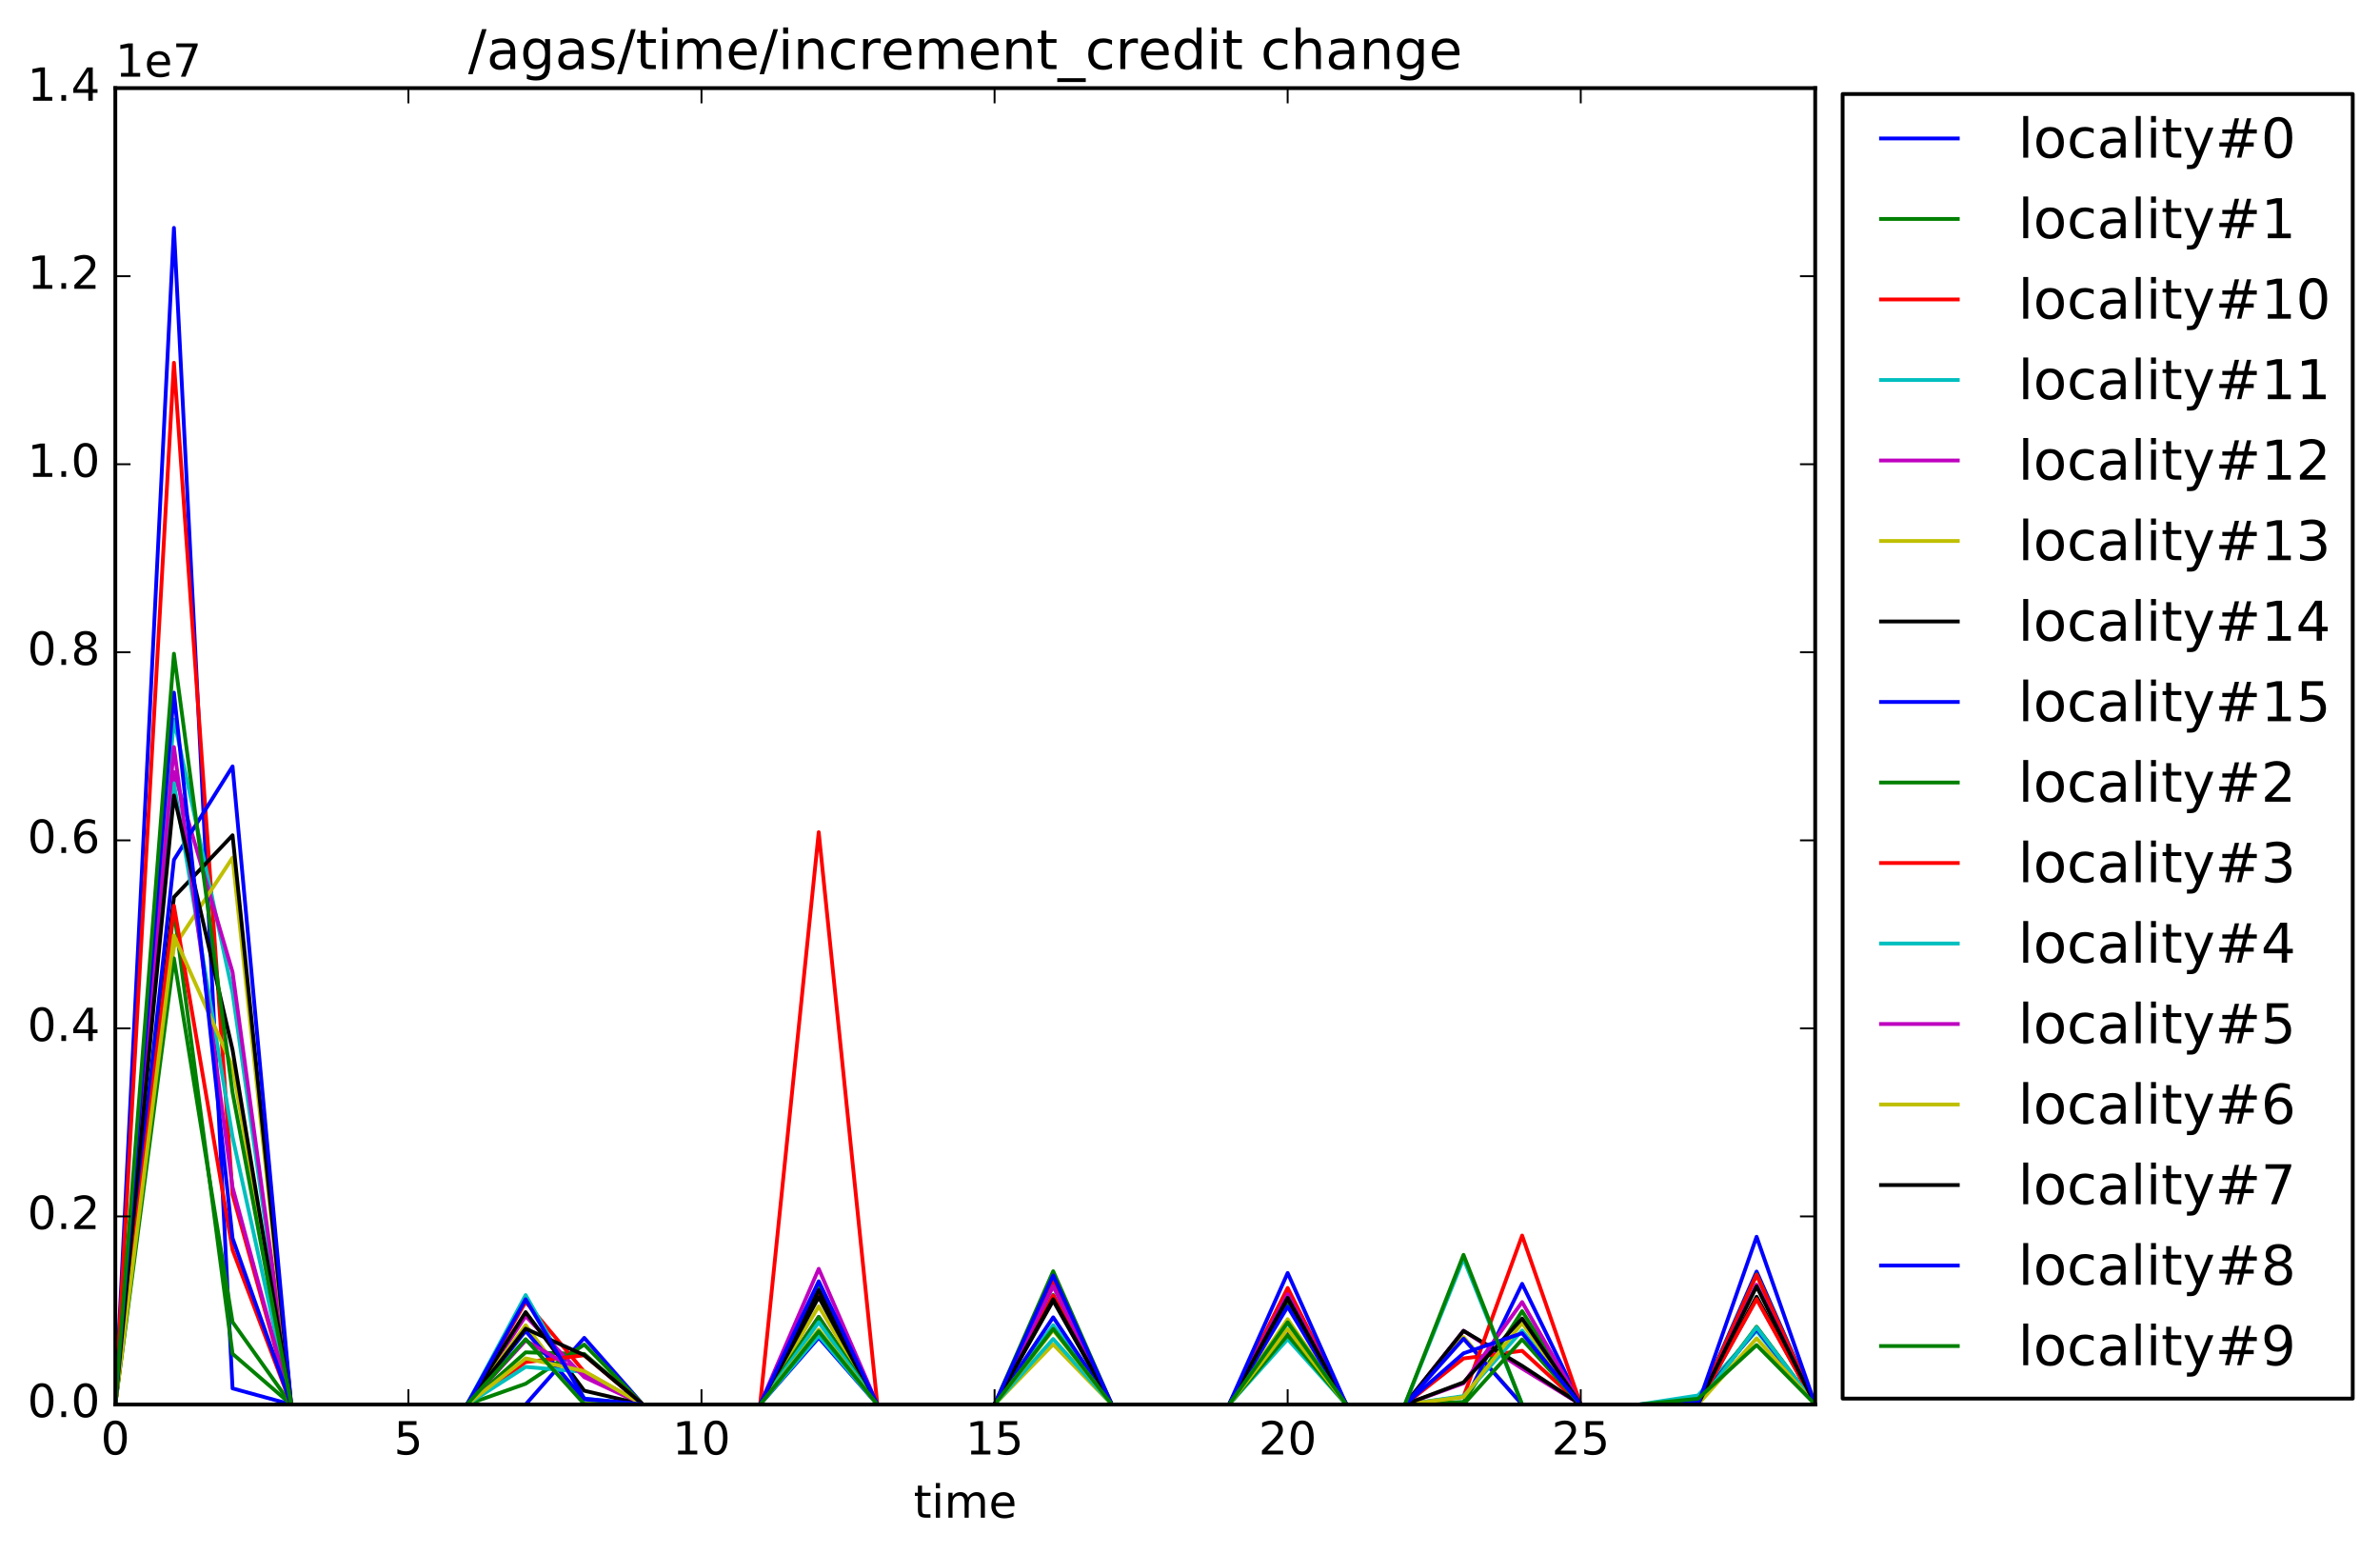 <?xml version="1.0" encoding="utf-8" standalone="no"?>
<!DOCTYPE svg PUBLIC "-//W3C//DTD SVG 1.1//EN"
  "http://www.w3.org/Graphics/SVG/1.1/DTD/svg11.dtd">
<!-- Created with matplotlib (http://matplotlib.org/) -->
<svg height="408pt" version="1.1" viewBox="0 0 625 408" width="625pt" xmlns="http://www.w3.org/2000/svg" xmlns:xlink="http://www.w3.org/1999/xlink">
 <defs>
  <style type="text/css">
*{stroke-linecap:butt;stroke-linejoin:round;stroke-miterlimit:100000;}
  </style>
 </defs>
 <g id="figure_1">
  <g id="patch_1">
   <path d="M 0 408.169 
L 625.038 408.169 
L 625.038 0 
L 0 0 
z
" style="fill:#ffffff;"/>
  </g>
  <g id="axes_1">
   <g id="patch_2">
    <path d="M 30.284 368.742 
L 476.684 368.742 
L 476.684 23.142 
L 30.284 23.142 
z
" style="fill:#ffffff;"/>
   </g>
   <g id="line2d_1">
    <path clip-path="url(#pf1a2151d8f)" d="M 30.284 368.742 
L 45.677 59.83 
L 61.07 364.523 
L 76.463 368.742 
L 91.856 368.742 
L 107.249 368.742 
L 122.642 368.742 
L 138.035 368.742 
L 153.429 351.254 
L 168.822 368.742 
L 184.215 368.742 
L 199.608 368.742 
L 215.001 351.193 
L 230.394 368.742 
L 245.787 368.742 
L 261.18 368.742 
L 276.573 340.232 
L 291.967 368.742 
L 307.36 368.742 
L 322.753 368.742 
L 338.146 350.195 
L 353.539 368.742 
L 368.932 368.742 
L 384.325 368.742 
L 399.718 337.068 
L 415.111 368.742 
L 430.504 368.742 
L 445.898 368.742 
L 461.291 333.846 
L 476.684 368.742 
" style="fill:none;stroke:#0000ff;stroke-linecap:square;"/>
   </g>
   <g id="line2d_2">
    <path clip-path="url(#pf1a2151d8f)" d="M 30.284 368.742 
L 45.677 239.013 
L 61.07 355.442 
L 76.463 368.742 
L 91.856 368.742 
L 107.249 368.742 
L 122.642 368.742 
L 138.035 355.057 
L 153.429 355.474 
L 168.822 368.742 
L 184.215 368.742 
L 199.608 368.742 
L 215.001 337.23 
L 230.394 368.742 
L 245.787 368.742 
L 261.18 368.742 
L 276.573 333.757 
L 291.967 368.742 
L 307.36 368.742 
L 322.753 368.742 
L 338.146 342.068 
L 353.539 368.742 
L 368.932 368.742 
L 384.325 368.078 
L 399.718 344.236 
L 415.111 368.742 
L 430.504 368.742 
L 445.898 368.742 
L 461.291 334.584 
L 476.684 368.742 
" style="fill:none;stroke:#008000;stroke-linecap:square;"/>
   </g>
   <g id="line2d_3">
    <path clip-path="url(#pf1a2151d8f)" d="M 30.284 368.742 
L 45.677 95.246 
L 61.07 313.609 
L 76.463 368.742 
L 91.856 368.742 
L 107.249 368.742 
L 122.642 368.742 
L 138.035 341.797 
L 153.429 360.173 
L 168.822 368.742 
L 184.215 368.742 
L 199.608 368.742 
L 215.001 339.074 
L 230.394 368.742 
L 245.787 368.742 
L 261.18 368.742 
L 276.573 336.154 
L 291.967 368.742 
L 307.36 368.742 
L 322.753 368.742 
L 338.146 338.85 
L 353.539 368.742 
L 368.932 368.742 
L 384.325 356.661 
L 399.718 354.649 
L 415.111 368.742 
L 430.504 368.742 
L 445.898 368.742 
L 461.291 334.695 
L 476.684 368.742 
" style="fill:none;stroke:#ff0000;stroke-linecap:square;"/>
   </g>
   <g id="line2d_4">
    <path clip-path="url(#pf1a2151d8f)" d="M 30.284 368.742 
L 45.677 188.935 
L 61.07 260.597 
L 76.463 368.742 
L 91.856 368.742 
L 107.249 368.742 
L 122.642 368.742 
L 138.035 340.02 
L 153.429 367.191 
L 168.822 368.742 
L 184.215 368.742 
L 199.608 368.742 
L 215.001 350.692 
L 230.394 368.742 
L 245.787 368.742 
L 261.18 368.742 
L 276.573 347.917 
L 291.967 368.742 
L 307.36 368.742 
L 322.753 368.742 
L 338.146 351.595 
L 353.539 368.742 
L 368.932 368.742 
L 384.325 330.449 
L 399.718 368.742 
L 415.111 368.742 
L 430.504 368.742 
L 445.898 366.377 
L 461.291 349.425 
L 476.684 368.742 
" style="fill:none;stroke:#00bfbf;stroke-linecap:square;"/>
   </g>
   <g id="line2d_5">
    <path clip-path="url(#pf1a2151d8f)" d="M 30.284 368.742 
L 45.677 202.682 
L 61.07 255.236 
L 76.463 368.742 
L 91.856 368.742 
L 107.249 368.742 
L 122.642 368.742 
L 138.035 345.552 
L 153.429 361.575 
L 168.822 368.742 
L 184.215 368.742 
L 199.608 368.742 
L 215.001 345.722 
L 230.394 368.742 
L 245.787 368.742 
L 261.18 368.742 
L 276.573 340.474 
L 291.967 368.742 
L 307.36 368.742 
L 322.753 368.742 
L 338.146 340.254 
L 353.539 368.742 
L 368.932 368.742 
L 384.325 349.405 
L 399.718 359.307 
L 415.111 368.742 
L 430.504 368.742 
L 445.898 368.742 
L 461.291 340.872 
L 476.684 368.742 
" style="fill:none;stroke:#bf00bf;stroke-linecap:square;"/>
   </g>
   <g id="line2d_6">
    <path clip-path="url(#pf1a2151d8f)" d="M 30.284 368.742 
L 45.677 248.607 
L 61.07 225.171 
L 76.463 368.742 
L 91.856 368.742 
L 107.249 368.742 
L 122.642 368.742 
L 138.035 347.927 
L 153.429 368.522 
L 168.822 368.742 
L 184.215 368.742 
L 199.608 368.742 
L 215.001 342.962 
L 230.394 368.742 
L 245.787 368.742 
L 261.18 368.742 
L 276.573 352.96 
L 291.967 368.742 
L 307.36 368.742 
L 322.753 368.742 
L 338.146 346.342 
L 353.539 368.742 
L 368.932 368.742 
L 384.325 351.045 
L 399.718 368.742 
L 415.111 368.742 
L 430.504 368.742 
L 445.898 368.512 
L 461.291 348.497 
L 476.684 368.742 
" style="fill:none;stroke:#bfbf00;stroke-linecap:square;"/>
   </g>
   <g id="line2d_7">
    <path clip-path="url(#pf1a2151d8f)" d="M 30.284 368.742 
L 45.677 235.542 
L 61.07 219.3 
L 76.463 368.742 
L 91.856 368.742 
L 107.249 368.742 
L 122.642 368.742 
L 138.035 344.495 
L 153.429 365.128 
L 168.822 368.742 
L 184.215 368.742 
L 199.608 368.742 
L 215.001 340.551 
L 230.394 368.742 
L 245.787 368.742 
L 261.18 368.742 
L 276.573 341.486 
L 291.967 368.742 
L 307.36 368.742 
L 322.753 368.742 
L 338.146 340.978 
L 353.539 368.742 
L 368.932 368.742 
L 384.325 349.4 
L 399.718 358.606 
L 415.111 368.742 
L 430.504 368.742 
L 445.898 368.742 
L 461.291 340.457 
L 476.684 368.742 
" style="fill:none;stroke:#000000;stroke-linecap:square;"/>
   </g>
   <g id="line2d_8">
    <path clip-path="url(#pf1a2151d8f)" d="M 30.284 368.742 
L 45.677 225.752 
L 61.07 201.218 
L 76.463 368.742 
L 91.856 368.742 
L 107.249 368.742 
L 122.642 368.742 
L 138.035 349.45 
L 153.429 367.404 
L 168.822 368.742 
L 184.215 368.742 
L 199.608 368.742 
L 215.001 346.446 
L 230.394 368.742 
L 245.787 368.742 
L 261.18 368.742 
L 276.573 345.863 
L 291.967 368.742 
L 307.36 368.742 
L 322.753 368.742 
L 338.146 343.069 
L 353.539 368.742 
L 368.932 368.742 
L 384.325 351.479 
L 399.718 368.742 
L 415.111 368.742 
L 430.504 368.742 
L 445.898 367.89 
L 461.291 348.927 
L 476.684 368.742 
" style="fill:none;stroke:#0000ff;stroke-linecap:square;"/>
   </g>
   <g id="line2d_9">
    <path clip-path="url(#pf1a2151d8f)" d="M 30.284 368.742 
L 45.677 251.612 
L 61.07 347.099 
L 76.463 368.742 
L 91.856 368.742 
L 107.249 368.742 
L 122.642 368.742 
L 138.035 363.299 
L 153.429 353.017 
L 168.822 368.742 
L 184.215 368.742 
L 199.608 368.742 
L 215.001 345.748 
L 230.394 368.742 
L 245.787 368.742 
L 261.18 368.742 
L 276.573 339.981 
L 291.967 368.742 
L 307.36 368.742 
L 322.753 368.742 
L 338.146 350.545 
L 353.539 368.742 
L 368.932 368.742 
L 384.325 368.742 
L 399.718 351.667 
L 415.111 368.742 
L 430.504 368.742 
L 445.898 368.742 
L 461.291 348.332 
L 476.684 368.742 
" style="fill:none;stroke:#008000;stroke-linecap:square;"/>
   </g>
   <g id="line2d_10">
    <path clip-path="url(#pf1a2151d8f)" d="M 30.284 368.742 
L 45.677 237.788 
L 61.07 328.168 
L 76.463 368.742 
L 91.856 368.742 
L 107.249 368.742 
L 122.642 368.742 
L 138.035 357.606 
L 153.429 355.83 
L 168.822 368.742 
L 184.215 368.742 
L 199.608 368.742 
L 215.001 218.487 
L 230.394 368.742 
L 245.787 368.742 
L 261.18 368.742 
L 276.573 340.138 
L 291.967 368.742 
L 307.36 368.742 
L 322.753 368.742 
L 338.146 338.149 
L 353.539 368.742 
L 368.932 368.742 
L 384.325 366.705 
L 399.718 324.391 
L 415.111 368.742 
L 430.504 368.742 
L 445.898 368.742 
L 461.291 341.094 
L 476.684 368.742 
" style="fill:none;stroke:#ff0000;stroke-linecap:square;"/>
   </g>
   <g id="line2d_11">
    <path clip-path="url(#pf1a2151d8f)" d="M 30.284 368.742 
L 45.677 205.639 
L 61.07 298.508 
L 76.463 368.742 
L 91.856 368.742 
L 107.249 368.742 
L 122.642 368.742 
L 138.035 358.877 
L 153.429 360.205 
L 168.822 368.742 
L 184.215 368.742 
L 199.608 368.742 
L 215.001 347.139 
L 230.394 368.742 
L 245.787 368.742 
L 261.18 368.742 
L 276.573 351.548 
L 291.967 368.742 
L 307.36 368.742 
L 322.753 368.742 
L 338.146 347.384 
L 353.539 368.742 
L 368.932 368.742 
L 384.325 366.542 
L 399.718 349.336 
L 415.111 368.742 
L 430.504 368.742 
L 445.898 368.742 
L 461.291 348.497 
L 476.684 368.742 
" style="fill:none;stroke:#00bfbf;stroke-linecap:square;"/>
   </g>
   <g id="line2d_12">
    <path clip-path="url(#pf1a2151d8f)" d="M 30.284 368.742 
L 45.677 196.139 
L 61.07 311.713 
L 76.463 368.742 
L 91.856 368.742 
L 107.249 368.742 
L 122.642 368.742 
L 138.035 351.944 
L 153.429 360.911 
L 168.822 368.742 
L 184.215 368.742 
L 199.608 368.742 
L 215.001 333.123 
L 230.394 368.742 
L 245.787 368.742 
L 261.18 368.742 
L 276.573 337.724 
L 291.967 368.742 
L 307.36 368.742 
L 322.753 368.742 
L 338.146 339.793 
L 353.539 368.742 
L 368.932 368.742 
L 384.325 363.192 
L 399.718 341.852 
L 415.111 368.742 
L 430.504 368.742 
L 445.898 368.742 
L 461.291 337.277 
L 476.684 368.742 
" style="fill:none;stroke:#bf00bf;stroke-linecap:square;"/>
   </g>
   <g id="line2d_13">
    <path clip-path="url(#pf1a2151d8f)" d="M 30.284 368.742 
L 45.677 245.617 
L 61.07 280.016 
L 76.463 368.742 
L 91.856 368.742 
L 107.249 368.742 
L 122.642 368.742 
L 138.035 356.644 
L 153.429 359.99 
L 168.822 368.742 
L 184.215 368.742 
L 199.608 368.742 
L 215.001 349.103 
L 230.394 368.742 
L 245.787 368.742 
L 261.18 368.742 
L 276.573 349.203 
L 291.967 368.742 
L 307.36 368.742 
L 322.753 368.742 
L 338.146 348.949 
L 353.539 368.742 
L 368.932 368.742 
L 384.325 366.797 
L 399.718 347.364 
L 415.111 368.742 
L 430.504 368.742 
L 445.898 368.742 
L 461.291 351.375 
L 476.684 368.742 
" style="fill:none;stroke:#bfbf00;stroke-linecap:square;"/>
   </g>
   <g id="line2d_14">
    <path clip-path="url(#pf1a2151d8f)" d="M 30.284 368.742 
L 45.677 208.844 
L 61.07 275.638 
L 76.463 368.742 
L 91.856 368.742 
L 107.249 368.742 
L 122.642 368.742 
L 138.035 348.843 
L 153.429 355.792 
L 168.822 368.742 
L 184.215 368.742 
L 199.608 368.742 
L 215.001 338.684 
L 230.394 368.742 
L 245.787 368.742 
L 261.18 368.742 
L 276.573 341.116 
L 291.967 368.742 
L 307.36 368.742 
L 322.753 368.742 
L 338.146 340.733 
L 353.539 368.742 
L 368.932 368.742 
L 384.325 362.936 
L 399.718 346.181 
L 415.111 368.742 
L 430.504 368.742 
L 445.898 368.742 
L 461.291 337.744 
L 476.684 368.742 
" style="fill:none;stroke:#000000;stroke-linecap:square;"/>
   </g>
   <g id="line2d_15">
    <path clip-path="url(#pf1a2151d8f)" d="M 30.284 368.742 
L 45.677 181.851 
L 61.07 325.086 
L 76.463 368.742 
L 91.856 368.742 
L 107.249 368.742 
L 122.642 368.742 
L 138.035 341.111 
L 153.429 367.219 
L 168.822 368.742 
L 184.215 368.742 
L 199.608 368.742 
L 215.001 336.401 
L 230.394 368.742 
L 245.787 368.742 
L 261.18 368.742 
L 276.573 334.878 
L 291.967 368.742 
L 307.36 368.742 
L 322.753 368.742 
L 338.146 334.216 
L 353.539 368.742 
L 368.932 368.742 
L 384.325 355.313 
L 399.718 350.018 
L 415.111 368.742 
L 430.504 368.742 
L 445.898 368.742 
L 461.291 324.705 
L 476.684 368.742 
" style="fill:none;stroke:#0000ff;stroke-linecap:square;"/>
   </g>
   <g id="line2d_16">
    <path clip-path="url(#pf1a2151d8f)" d="M 30.284 368.742 
L 45.677 171.634 
L 61.07 286.859 
L 76.463 368.742 
L 91.856 368.742 
L 107.249 368.742 
L 122.642 368.742 
L 138.035 351.6 
L 153.429 368.618 
L 168.822 368.742 
L 184.215 368.742 
L 199.608 368.742 
L 215.001 349.556 
L 230.394 368.742 
L 245.787 368.742 
L 261.18 368.742 
L 276.573 348.885 
L 291.967 368.742 
L 307.36 368.742 
L 322.753 368.742 
L 338.146 347.161 
L 353.539 368.742 
L 368.932 368.742 
L 384.325 329.454 
L 399.718 368.742 
L 415.111 368.742 
L 430.504 368.742 
L 445.898 367.236 
L 461.291 353.14 
L 476.684 368.742 
" style="fill:none;stroke:#008000;stroke-linecap:square;"/>
   </g>
   <g id="patch_3">
    <path d="M 30.284 23.142 
L 476.684 23.142 
" style="fill:none;stroke:#000000;stroke-linecap:square;stroke-linejoin:miter;"/>
   </g>
   <g id="patch_4">
    <path d="M 476.684 368.742 
L 476.684 23.142 
" style="fill:none;stroke:#000000;stroke-linecap:square;stroke-linejoin:miter;"/>
   </g>
   <g id="patch_5">
    <path d="M 30.284 368.742 
L 476.684 368.742 
" style="fill:none;stroke:#000000;stroke-linecap:square;stroke-linejoin:miter;"/>
   </g>
   <g id="patch_6">
    <path d="M 30.284 368.742 
L 30.284 23.142 
" style="fill:none;stroke:#000000;stroke-linecap:square;stroke-linejoin:miter;"/>
   </g>
   <g id="matplotlib.axis_1">
    <g id="xtick_1">
     <g id="line2d_17">
      <defs>
       <path d="M 0 0 
L 0 -4 
" id="m190a8d5cd0" style="stroke:#000000;stroke-width:0.5;"/>
      </defs>
      <g>
       <use style="stroke:#000000;stroke-width:0.5;" x="30.284" xlink:href="#m190a8d5cd0" y="368.742"/>
      </g>
     </g>
     <g id="line2d_18">
      <defs>
       <path d="M 0 0 
L 0 4 
" id="m62194d8aa0" style="stroke:#000000;stroke-width:0.5;"/>
      </defs>
      <g>
       <use style="stroke:#000000;stroke-width:0.5;" x="30.284" xlink:href="#m62194d8aa0" y="23.142"/>
      </g>
     </g>
     <g id="text_1">
      <!-- 0 -->
      <defs>
       <path d="M 31.781 66.406 
Q 24.172 66.406 20.328 58.906 
Q 16.5 51.422 16.5 36.375 
Q 16.5 21.391 20.328 13.891 
Q 24.172 6.391 31.781 6.391 
Q 39.453 6.391 43.281 13.891 
Q 47.125 21.391 47.125 36.375 
Q 47.125 51.422 43.281 58.906 
Q 39.453 66.406 31.781 66.406 
M 31.781 74.219 
Q 44.047 74.219 50.516 64.516 
Q 56.984 54.828 56.984 36.375 
Q 56.984 17.969 50.516 8.266 
Q 44.047 -1.422 31.781 -1.422 
Q 19.531 -1.422 13.062 8.266 
Q 6.594 17.969 6.594 36.375 
Q 6.594 54.828 13.062 64.516 
Q 19.531 74.219 31.781 74.219 
" id="DejaVuSans-30"/>
      </defs>
      <g transform="translate(26.466 381.86)scale(0.12 -0.12)">
       <use xlink:href="#DejaVuSans-30"/>
      </g>
     </g>
    </g>
    <g id="xtick_2">
     <g id="line2d_19">
      <g>
       <use style="stroke:#000000;stroke-width:0.5;" x="107.249" xlink:href="#m190a8d5cd0" y="368.742"/>
      </g>
     </g>
     <g id="line2d_20">
      <g>
       <use style="stroke:#000000;stroke-width:0.5;" x="107.249" xlink:href="#m62194d8aa0" y="23.142"/>
      </g>
     </g>
     <g id="text_2">
      <!-- 5 -->
      <defs>
       <path d="M 10.797 72.906 
L 49.516 72.906 
L 49.516 64.594 
L 19.828 64.594 
L 19.828 46.734 
Q 21.969 47.469 24.109 47.828 
Q 26.266 48.188 28.422 48.188 
Q 40.625 48.188 47.75 41.5 
Q 54.891 34.812 54.891 23.391 
Q 54.891 11.625 47.562 5.094 
Q 40.234 -1.422 26.906 -1.422 
Q 22.312 -1.422 17.547 -0.641 
Q 12.797 0.141 7.719 1.703 
L 7.719 11.625 
Q 12.109 9.234 16.797 8.062 
Q 21.484 6.891 26.703 6.891 
Q 35.156 6.891 40.078 11.328 
Q 45.016 15.766 45.016 23.391 
Q 45.016 31 40.078 35.438 
Q 35.156 39.891 26.703 39.891 
Q 22.75 39.891 18.812 39.016 
Q 14.891 38.141 10.797 36.281 
z
" id="DejaVuSans-35"/>
      </defs>
      <g transform="translate(103.432 381.86)scale(0.12 -0.12)">
       <use xlink:href="#DejaVuSans-35"/>
      </g>
     </g>
    </g>
    <g id="xtick_3">
     <g id="line2d_21">
      <g>
       <use style="stroke:#000000;stroke-width:0.5;" x="184.215" xlink:href="#m190a8d5cd0" y="368.742"/>
      </g>
     </g>
     <g id="line2d_22">
      <g>
       <use style="stroke:#000000;stroke-width:0.5;" x="184.215" xlink:href="#m62194d8aa0" y="23.142"/>
      </g>
     </g>
     <g id="text_3">
      <!-- 10 -->
      <defs>
       <path d="M 12.406 8.297 
L 28.516 8.297 
L 28.516 63.922 
L 10.984 60.406 
L 10.984 69.391 
L 28.422 72.906 
L 38.281 72.906 
L 38.281 8.297 
L 54.391 8.297 
L 54.391 0 
L 12.406 0 
z
" id="DejaVuSans-31"/>
      </defs>
      <g transform="translate(176.58 381.86)scale(0.12 -0.12)">
       <use xlink:href="#DejaVuSans-31"/>
       <use x="63.623" xlink:href="#DejaVuSans-30"/>
      </g>
     </g>
    </g>
    <g id="xtick_4">
     <g id="line2d_23">
      <g>
       <use style="stroke:#000000;stroke-width:0.5;" x="261.18" xlink:href="#m190a8d5cd0" y="368.742"/>
      </g>
     </g>
     <g id="line2d_24">
      <g>
       <use style="stroke:#000000;stroke-width:0.5;" x="261.18" xlink:href="#m62194d8aa0" y="23.142"/>
      </g>
     </g>
     <g id="text_4">
      <!-- 15 -->
      <g transform="translate(253.545 381.86)scale(0.12 -0.12)">
       <use xlink:href="#DejaVuSans-31"/>
       <use x="63.623" xlink:href="#DejaVuSans-35"/>
      </g>
     </g>
    </g>
    <g id="xtick_5">
     <g id="line2d_25">
      <g>
       <use style="stroke:#000000;stroke-width:0.5;" x="338.146" xlink:href="#m190a8d5cd0" y="368.742"/>
      </g>
     </g>
     <g id="line2d_26">
      <g>
       <use style="stroke:#000000;stroke-width:0.5;" x="338.146" xlink:href="#m62194d8aa0" y="23.142"/>
      </g>
     </g>
     <g id="text_5">
      <!-- 20 -->
      <defs>
       <path d="M 19.188 8.297 
L 53.609 8.297 
L 53.609 0 
L 7.328 0 
L 7.328 8.297 
Q 12.938 14.109 22.625 23.891 
Q 32.328 33.688 34.812 36.531 
Q 39.547 41.844 41.422 45.531 
Q 43.312 49.219 43.312 52.781 
Q 43.312 58.594 39.234 62.25 
Q 35.156 65.922 28.609 65.922 
Q 23.969 65.922 18.812 64.312 
Q 13.672 62.703 7.812 59.422 
L 7.812 69.391 
Q 13.766 71.781 18.938 73 
Q 24.125 74.219 28.422 74.219 
Q 39.75 74.219 46.484 68.547 
Q 53.219 62.891 53.219 53.422 
Q 53.219 48.922 51.531 44.891 
Q 49.859 40.875 45.406 35.406 
Q 44.188 33.984 37.641 27.219 
Q 31.109 20.453 19.188 8.297 
" id="DejaVuSans-32"/>
      </defs>
      <g transform="translate(330.511 381.86)scale(0.12 -0.12)">
       <use xlink:href="#DejaVuSans-32"/>
       <use x="63.623" xlink:href="#DejaVuSans-30"/>
      </g>
     </g>
    </g>
    <g id="xtick_6">
     <g id="line2d_27">
      <g>
       <use style="stroke:#000000;stroke-width:0.5;" x="415.111" xlink:href="#m190a8d5cd0" y="368.742"/>
      </g>
     </g>
     <g id="line2d_28">
      <g>
       <use style="stroke:#000000;stroke-width:0.5;" x="415.111" xlink:href="#m62194d8aa0" y="23.142"/>
      </g>
     </g>
     <g id="text_6">
      <!-- 25 -->
      <g transform="translate(407.476 381.86)scale(0.12 -0.12)">
       <use xlink:href="#DejaVuSans-32"/>
       <use x="63.623" xlink:href="#DejaVuSans-35"/>
      </g>
     </g>
    </g>
    <g id="text_7">
     <!-- time -->
     <defs>
      <path d="M 18.312 70.219 
L 18.312 54.688 
L 36.812 54.688 
L 36.812 47.703 
L 18.312 47.703 
L 18.312 18.016 
Q 18.312 11.328 20.141 9.422 
Q 21.969 7.516 27.594 7.516 
L 36.812 7.516 
L 36.812 0 
L 27.594 0 
Q 17.188 0 13.234 3.875 
Q 9.281 7.766 9.281 18.016 
L 9.281 47.703 
L 2.688 47.703 
L 2.688 54.688 
L 9.281 54.688 
L 9.281 70.219 
z
" id="DejaVuSans-74"/>
      <path d="M 52 44.188 
Q 55.375 50.25 60.062 53.125 
Q 64.75 56 71.094 56 
Q 79.641 56 84.281 50.016 
Q 88.922 44.047 88.922 33.016 
L 88.922 0 
L 79.891 0 
L 79.891 32.719 
Q 79.891 40.578 77.094 44.375 
Q 74.312 48.188 68.609 48.188 
Q 61.625 48.188 57.562 43.547 
Q 53.516 38.922 53.516 30.906 
L 53.516 0 
L 44.484 0 
L 44.484 32.719 
Q 44.484 40.625 41.703 44.406 
Q 38.922 48.188 33.109 48.188 
Q 26.219 48.188 22.156 43.531 
Q 18.109 38.875 18.109 30.906 
L 18.109 0 
L 9.078 0 
L 9.078 54.688 
L 18.109 54.688 
L 18.109 46.188 
Q 21.188 51.219 25.484 53.609 
Q 29.781 56 35.688 56 
Q 41.656 56 45.828 52.969 
Q 50 49.953 52 44.188 
" id="DejaVuSans-6d"/>
      <path d="M 56.203 29.594 
L 56.203 25.203 
L 14.891 25.203 
Q 15.484 15.922 20.484 11.062 
Q 25.484 6.203 34.422 6.203 
Q 39.594 6.203 44.453 7.469 
Q 49.312 8.734 54.109 11.281 
L 54.109 2.781 
Q 49.266 0.734 44.188 -0.344 
Q 39.109 -1.422 33.891 -1.422 
Q 20.797 -1.422 13.156 6.188 
Q 5.516 13.812 5.516 26.812 
Q 5.516 40.234 12.766 48.109 
Q 20.016 56 32.328 56 
Q 43.359 56 49.781 48.891 
Q 56.203 41.797 56.203 29.594 
M 47.219 32.234 
Q 47.125 39.594 43.094 43.984 
Q 39.062 48.391 32.422 48.391 
Q 24.906 48.391 20.391 44.141 
Q 15.875 39.891 15.188 32.172 
z
" id="DejaVuSans-65"/>
      <path d="M 9.422 54.688 
L 18.406 54.688 
L 18.406 0 
L 9.422 0 
z
M 9.422 75.984 
L 18.406 75.984 
L 18.406 64.594 
L 9.422 64.594 
z
" id="DejaVuSans-69"/>
     </defs>
     <g transform="translate(239.928 398.474)scale(0.12 -0.12)">
      <use xlink:href="#DejaVuSans-74"/>
      <use x="39.209" xlink:href="#DejaVuSans-69"/>
      <use x="66.992" xlink:href="#DejaVuSans-6d"/>
      <use x="164.404" xlink:href="#DejaVuSans-65"/>
     </g>
    </g>
   </g>
   <g id="matplotlib.axis_2">
    <g id="ytick_1">
     <g id="line2d_29">
      <defs>
       <path d="M 0 0 
L 4 0 
" id="m060b381ee4" style="stroke:#000000;stroke-width:0.5;"/>
      </defs>
      <g>
       <use style="stroke:#000000;stroke-width:0.5;" x="30.284" xlink:href="#m060b381ee4" y="368.742"/>
      </g>
     </g>
     <g id="line2d_30">
      <defs>
       <path d="M 0 0 
L -4 0 
" id="m10932802ab" style="stroke:#000000;stroke-width:0.5;"/>
      </defs>
      <g>
       <use style="stroke:#000000;stroke-width:0.5;" x="476.684" xlink:href="#m10932802ab" y="368.742"/>
      </g>
     </g>
     <g id="text_8">
      <!-- 0.0 -->
      <defs>
       <path d="M 10.688 12.406 
L 21 12.406 
L 21 0 
L 10.688 0 
z
" id="DejaVuSans-2e"/>
      </defs>
      <g transform="translate(7.2 372.053)scale(0.12 -0.12)">
       <use xlink:href="#DejaVuSans-30"/>
       <use x="63.623" xlink:href="#DejaVuSans-2e"/>
       <use x="95.41" xlink:href="#DejaVuSans-30"/>
      </g>
     </g>
    </g>
    <g id="ytick_2">
     <g id="line2d_31">
      <g>
       <use style="stroke:#000000;stroke-width:0.5;" x="30.284" xlink:href="#m060b381ee4" y="319.37"/>
      </g>
     </g>
     <g id="line2d_32">
      <g>
       <use style="stroke:#000000;stroke-width:0.5;" x="476.684" xlink:href="#m10932802ab" y="319.37"/>
      </g>
     </g>
     <g id="text_9">
      <!-- 0.2 -->
      <g transform="translate(7.2 322.682)scale(0.12 -0.12)">
       <use xlink:href="#DejaVuSans-30"/>
       <use x="63.623" xlink:href="#DejaVuSans-2e"/>
       <use x="95.41" xlink:href="#DejaVuSans-32"/>
      </g>
     </g>
    </g>
    <g id="ytick_3">
     <g id="line2d_33">
      <g>
       <use style="stroke:#000000;stroke-width:0.5;" x="30.284" xlink:href="#m060b381ee4" y="269.999"/>
      </g>
     </g>
     <g id="line2d_34">
      <g>
       <use style="stroke:#000000;stroke-width:0.5;" x="476.684" xlink:href="#m10932802ab" y="269.999"/>
      </g>
     </g>
     <g id="text_10">
      <!-- 0.4 -->
      <defs>
       <path d="M 37.797 64.312 
L 12.891 25.391 
L 37.797 25.391 
z
M 35.203 72.906 
L 47.609 72.906 
L 47.609 25.391 
L 58.016 25.391 
L 58.016 17.188 
L 47.609 17.188 
L 47.609 0 
L 37.797 0 
L 37.797 17.188 
L 4.891 17.188 
L 4.891 26.703 
z
" id="DejaVuSans-34"/>
      </defs>
      <g transform="translate(7.2 273.31)scale(0.12 -0.12)">
       <use xlink:href="#DejaVuSans-30"/>
       <use x="63.623" xlink:href="#DejaVuSans-2e"/>
       <use x="95.41" xlink:href="#DejaVuSans-34"/>
      </g>
     </g>
    </g>
    <g id="ytick_4">
     <g id="line2d_35">
      <g>
       <use style="stroke:#000000;stroke-width:0.5;" x="30.284" xlink:href="#m060b381ee4" y="220.627"/>
      </g>
     </g>
     <g id="line2d_36">
      <g>
       <use style="stroke:#000000;stroke-width:0.5;" x="476.684" xlink:href="#m10932802ab" y="220.627"/>
      </g>
     </g>
     <g id="text_11">
      <!-- 0.6 -->
      <defs>
       <path d="M 33.016 40.375 
Q 26.375 40.375 22.484 35.828 
Q 18.609 31.297 18.609 23.391 
Q 18.609 15.531 22.484 10.953 
Q 26.375 6.391 33.016 6.391 
Q 39.656 6.391 43.531 10.953 
Q 47.406 15.531 47.406 23.391 
Q 47.406 31.297 43.531 35.828 
Q 39.656 40.375 33.016 40.375 
M 52.594 71.297 
L 52.594 62.312 
Q 48.875 64.062 45.094 64.984 
Q 41.312 65.922 37.594 65.922 
Q 27.828 65.922 22.672 59.328 
Q 17.531 52.734 16.797 39.406 
Q 19.672 43.656 24.016 45.922 
Q 28.375 48.188 33.594 48.188 
Q 44.578 48.188 50.953 41.516 
Q 57.328 34.859 57.328 23.391 
Q 57.328 12.156 50.688 5.359 
Q 44.047 -1.422 33.016 -1.422 
Q 20.359 -1.422 13.672 8.266 
Q 6.984 17.969 6.984 36.375 
Q 6.984 53.656 15.188 63.938 
Q 23.391 74.219 37.203 74.219 
Q 40.922 74.219 44.703 73.484 
Q 48.484 72.75 52.594 71.297 
" id="DejaVuSans-36"/>
      </defs>
      <g transform="translate(7.2 223.939)scale(0.12 -0.12)">
       <use xlink:href="#DejaVuSans-30"/>
       <use x="63.623" xlink:href="#DejaVuSans-2e"/>
       <use x="95.41" xlink:href="#DejaVuSans-36"/>
      </g>
     </g>
    </g>
    <g id="ytick_5">
     <g id="line2d_37">
      <g>
       <use style="stroke:#000000;stroke-width:0.5;" x="30.284" xlink:href="#m060b381ee4" y="171.256"/>
      </g>
     </g>
     <g id="line2d_38">
      <g>
       <use style="stroke:#000000;stroke-width:0.5;" x="476.684" xlink:href="#m10932802ab" y="171.256"/>
      </g>
     </g>
     <g id="text_12">
      <!-- 0.8 -->
      <defs>
       <path d="M 31.781 34.625 
Q 24.75 34.625 20.719 30.859 
Q 16.703 27.094 16.703 20.516 
Q 16.703 13.922 20.719 10.156 
Q 24.75 6.391 31.781 6.391 
Q 38.812 6.391 42.859 10.172 
Q 46.922 13.969 46.922 20.516 
Q 46.922 27.094 42.891 30.859 
Q 38.875 34.625 31.781 34.625 
M 21.922 38.812 
Q 15.578 40.375 12.031 44.719 
Q 8.5 49.078 8.5 55.328 
Q 8.5 64.062 14.719 69.141 
Q 20.953 74.219 31.781 74.219 
Q 42.672 74.219 48.875 69.141 
Q 55.078 64.062 55.078 55.328 
Q 55.078 49.078 51.531 44.719 
Q 48 40.375 41.703 38.812 
Q 48.828 37.156 52.797 32.312 
Q 56.781 27.484 56.781 20.516 
Q 56.781 9.906 50.312 4.234 
Q 43.844 -1.422 31.781 -1.422 
Q 19.734 -1.422 13.25 4.234 
Q 6.781 9.906 6.781 20.516 
Q 6.781 27.484 10.781 32.312 
Q 14.797 37.156 21.922 38.812 
M 18.312 54.391 
Q 18.312 48.734 21.844 45.562 
Q 25.391 42.391 31.781 42.391 
Q 38.141 42.391 41.719 45.562 
Q 45.312 48.734 45.312 54.391 
Q 45.312 60.062 41.719 63.234 
Q 38.141 66.406 31.781 66.406 
Q 25.391 66.406 21.844 63.234 
Q 18.312 60.062 18.312 54.391 
" id="DejaVuSans-38"/>
      </defs>
      <g transform="translate(7.2 174.567)scale(0.12 -0.12)">
       <use xlink:href="#DejaVuSans-30"/>
       <use x="63.623" xlink:href="#DejaVuSans-2e"/>
       <use x="95.41" xlink:href="#DejaVuSans-38"/>
      </g>
     </g>
    </g>
    <g id="ytick_6">
     <g id="line2d_39">
      <g>
       <use style="stroke:#000000;stroke-width:0.5;" x="30.284" xlink:href="#m060b381ee4" y="121.885"/>
      </g>
     </g>
     <g id="line2d_40">
      <g>
       <use style="stroke:#000000;stroke-width:0.5;" x="476.684" xlink:href="#m10932802ab" y="121.885"/>
      </g>
     </g>
     <g id="text_13">
      <!-- 1.0 -->
      <g transform="translate(7.2 125.196)scale(0.12 -0.12)">
       <use xlink:href="#DejaVuSans-31"/>
       <use x="63.623" xlink:href="#DejaVuSans-2e"/>
       <use x="95.41" xlink:href="#DejaVuSans-30"/>
      </g>
     </g>
    </g>
    <g id="ytick_7">
     <g id="line2d_41">
      <g>
       <use style="stroke:#000000;stroke-width:0.5;" x="30.284" xlink:href="#m060b381ee4" y="72.513"/>
      </g>
     </g>
     <g id="line2d_42">
      <g>
       <use style="stroke:#000000;stroke-width:0.5;" x="476.684" xlink:href="#m10932802ab" y="72.513"/>
      </g>
     </g>
     <g id="text_14">
      <!-- 1.2 -->
      <g transform="translate(7.2 75.824)scale(0.12 -0.12)">
       <use xlink:href="#DejaVuSans-31"/>
       <use x="63.623" xlink:href="#DejaVuSans-2e"/>
       <use x="95.41" xlink:href="#DejaVuSans-32"/>
      </g>
     </g>
    </g>
    <g id="ytick_8">
     <g id="line2d_43">
      <g>
       <use style="stroke:#000000;stroke-width:0.5;" x="30.284" xlink:href="#m060b381ee4" y="23.142"/>
      </g>
     </g>
     <g id="line2d_44">
      <g>
       <use style="stroke:#000000;stroke-width:0.5;" x="476.684" xlink:href="#m10932802ab" y="23.142"/>
      </g>
     </g>
     <g id="text_15">
      <!-- 1.4 -->
      <g transform="translate(7.2 26.453)scale(0.12 -0.12)">
       <use xlink:href="#DejaVuSans-31"/>
       <use x="63.623" xlink:href="#DejaVuSans-2e"/>
       <use x="95.41" xlink:href="#DejaVuSans-34"/>
      </g>
     </g>
    </g>
    <g id="text_16">
     <!-- 1e7 -->
     <defs>
      <path d="M 8.203 72.906 
L 55.078 72.906 
L 55.078 68.703 
L 28.609 0 
L 18.312 0 
L 43.219 64.594 
L 8.203 64.594 
z
" id="DejaVuSans-37"/>
     </defs>
     <g transform="translate(30.284 20.142)scale(0.12 -0.12)">
      <use xlink:href="#DejaVuSans-31"/>
      <use x="63.623" xlink:href="#DejaVuSans-65"/>
      <use x="125.146" xlink:href="#DejaVuSans-37"/>
     </g>
    </g>
   </g>
   <g id="text_17">
    <!-- /agas/time/increment_credit change -->
    <defs>
     <path d="M 25.391 72.906 
L 33.688 72.906 
L 8.297 -9.281 
L 0 -9.281 
z
" id="DejaVuSans-2f"/>
     <path d="M 54.891 33.016 
L 54.891 0 
L 45.906 0 
L 45.906 32.719 
Q 45.906 40.484 42.875 44.328 
Q 39.844 48.188 33.797 48.188 
Q 26.516 48.188 22.312 43.547 
Q 18.109 38.922 18.109 30.906 
L 18.109 0 
L 9.078 0 
L 9.078 54.688 
L 18.109 54.688 
L 18.109 46.188 
Q 21.344 51.125 25.703 53.562 
Q 30.078 56 35.797 56 
Q 45.219 56 50.047 50.172 
Q 54.891 44.344 54.891 33.016 
" id="DejaVuSans-6e"/>
     <path d="M 50.984 -16.609 
L 50.984 -23.578 
L -0.984 -23.578 
L -0.984 -16.609 
z
" id="DejaVuSans-5f"/>
     <path id="DejaVuSans-20"/>
     <path d="M 54.891 33.016 
L 54.891 0 
L 45.906 0 
L 45.906 32.719 
Q 45.906 40.484 42.875 44.328 
Q 39.844 48.188 33.797 48.188 
Q 26.516 48.188 22.312 43.547 
Q 18.109 38.922 18.109 30.906 
L 18.109 0 
L 9.078 0 
L 9.078 75.984 
L 18.109 75.984 
L 18.109 46.188 
Q 21.344 51.125 25.703 53.562 
Q 30.078 56 35.797 56 
Q 45.219 56 50.047 50.172 
Q 54.891 44.344 54.891 33.016 
" id="DejaVuSans-68"/>
     <path d="M 45.406 27.984 
Q 45.406 37.75 41.375 43.109 
Q 37.359 48.484 30.078 48.484 
Q 22.859 48.484 18.828 43.109 
Q 14.797 37.75 14.797 27.984 
Q 14.797 18.266 18.828 12.891 
Q 22.859 7.516 30.078 7.516 
Q 37.359 7.516 41.375 12.891 
Q 45.406 18.266 45.406 27.984 
M 54.391 6.781 
Q 54.391 -7.172 48.188 -13.984 
Q 42 -20.797 29.203 -20.797 
Q 24.469 -20.797 20.266 -20.094 
Q 16.062 -19.391 12.109 -17.922 
L 12.109 -9.188 
Q 16.062 -11.328 19.922 -12.344 
Q 23.781 -13.375 27.781 -13.375 
Q 36.625 -13.375 41.016 -8.766 
Q 45.406 -4.156 45.406 5.172 
L 45.406 9.625 
Q 42.625 4.781 38.281 2.391 
Q 33.938 0 27.875 0 
Q 17.828 0 11.672 7.656 
Q 5.516 15.328 5.516 27.984 
Q 5.516 40.672 11.672 48.328 
Q 17.828 56 27.875 56 
Q 33.938 56 38.281 53.609 
Q 42.625 51.219 45.406 46.391 
L 45.406 54.688 
L 54.391 54.688 
z
" id="DejaVuSans-67"/>
     <path d="M 45.406 46.391 
L 45.406 75.984 
L 54.391 75.984 
L 54.391 0 
L 45.406 0 
L 45.406 8.203 
Q 42.578 3.328 38.25 0.953 
Q 33.938 -1.422 27.875 -1.422 
Q 17.969 -1.422 11.734 6.484 
Q 5.516 14.406 5.516 27.297 
Q 5.516 40.188 11.734 48.094 
Q 17.969 56 27.875 56 
Q 33.938 56 38.25 53.625 
Q 42.578 51.266 45.406 46.391 
M 14.797 27.297 
Q 14.797 17.391 18.875 11.75 
Q 22.953 6.109 30.078 6.109 
Q 37.203 6.109 41.297 11.75 
Q 45.406 17.391 45.406 27.297 
Q 45.406 37.203 41.297 42.844 
Q 37.203 48.484 30.078 48.484 
Q 22.953 48.484 18.875 42.844 
Q 14.797 37.203 14.797 27.297 
" id="DejaVuSans-64"/>
     <path d="M 41.109 46.297 
Q 39.594 47.172 37.812 47.578 
Q 36.031 48 33.891 48 
Q 26.266 48 22.188 43.047 
Q 18.109 38.094 18.109 28.812 
L 18.109 0 
L 9.078 0 
L 9.078 54.688 
L 18.109 54.688 
L 18.109 46.188 
Q 20.953 51.172 25.484 53.578 
Q 30.031 56 36.531 56 
Q 37.453 56 38.578 55.875 
Q 39.703 55.766 41.062 55.516 
z
" id="DejaVuSans-72"/>
     <path d="M 48.781 52.594 
L 48.781 44.188 
Q 44.969 46.297 41.141 47.344 
Q 37.312 48.391 33.406 48.391 
Q 24.656 48.391 19.812 42.844 
Q 14.984 37.312 14.984 27.297 
Q 14.984 17.281 19.812 11.734 
Q 24.656 6.203 33.406 6.203 
Q 37.312 6.203 41.141 7.25 
Q 44.969 8.297 48.781 10.406 
L 48.781 2.094 
Q 45.016 0.344 40.984 -0.531 
Q 36.969 -1.422 32.422 -1.422 
Q 20.062 -1.422 12.781 6.344 
Q 5.516 14.109 5.516 27.297 
Q 5.516 40.672 12.859 48.328 
Q 20.219 56 33.016 56 
Q 37.156 56 41.109 55.141 
Q 45.062 54.297 48.781 52.594 
" id="DejaVuSans-63"/>
     <path d="M 44.281 53.078 
L 44.281 44.578 
Q 40.484 46.531 36.375 47.5 
Q 32.281 48.484 27.875 48.484 
Q 21.188 48.484 17.844 46.438 
Q 14.5 44.391 14.5 40.281 
Q 14.5 37.156 16.891 35.375 
Q 19.281 33.594 26.516 31.984 
L 29.594 31.297 
Q 39.156 29.25 43.188 25.516 
Q 47.219 21.781 47.219 15.094 
Q 47.219 7.469 41.188 3.016 
Q 35.156 -1.422 24.609 -1.422 
Q 20.219 -1.422 15.453 -0.562 
Q 10.688 0.297 5.422 2 
L 5.422 11.281 
Q 10.406 8.688 15.234 7.391 
Q 20.062 6.109 24.812 6.109 
Q 31.156 6.109 34.562 8.281 
Q 37.984 10.453 37.984 14.406 
Q 37.984 18.062 35.516 20.016 
Q 33.062 21.969 24.703 23.781 
L 21.578 24.516 
Q 13.234 26.266 9.516 29.906 
Q 5.812 33.547 5.812 39.891 
Q 5.812 47.609 11.281 51.797 
Q 16.75 56 26.812 56 
Q 31.781 56 36.172 55.266 
Q 40.578 54.547 44.281 53.078 
" id="DejaVuSans-73"/>
     <path d="M 34.281 27.484 
Q 23.391 27.484 19.188 25 
Q 14.984 22.516 14.984 16.5 
Q 14.984 11.719 18.141 8.906 
Q 21.297 6.109 26.703 6.109 
Q 34.188 6.109 38.703 11.406 
Q 43.219 16.703 43.219 25.484 
L 43.219 27.484 
z
M 52.203 31.203 
L 52.203 0 
L 43.219 0 
L 43.219 8.297 
Q 40.141 3.328 35.547 0.953 
Q 30.953 -1.422 24.312 -1.422 
Q 15.922 -1.422 10.953 3.297 
Q 6 8.016 6 15.922 
Q 6 25.141 12.172 29.828 
Q 18.359 34.516 30.609 34.516 
L 43.219 34.516 
L 43.219 35.406 
Q 43.219 41.609 39.141 45 
Q 35.062 48.391 27.688 48.391 
Q 23 48.391 18.547 47.266 
Q 14.109 46.141 10.016 43.891 
L 10.016 52.203 
Q 14.938 54.109 19.578 55.047 
Q 24.219 56 28.609 56 
Q 40.484 56 46.344 49.844 
Q 52.203 43.703 52.203 31.203 
" id="DejaVuSans-61"/>
    </defs>
    <g transform="translate(122.929 18.142)scale(0.144 -0.144)">
     <use xlink:href="#DejaVuSans-2f"/>
     <use x="33.691" xlink:href="#DejaVuSans-61"/>
     <use x="94.971" xlink:href="#DejaVuSans-67"/>
     <use x="158.447" xlink:href="#DejaVuSans-61"/>
     <use x="219.727" xlink:href="#DejaVuSans-73"/>
     <use x="271.826" xlink:href="#DejaVuSans-2f"/>
     <use x="305.518" xlink:href="#DejaVuSans-74"/>
     <use x="344.727" xlink:href="#DejaVuSans-69"/>
     <use x="372.51" xlink:href="#DejaVuSans-6d"/>
     <use x="469.922" xlink:href="#DejaVuSans-65"/>
     <use x="531.445" xlink:href="#DejaVuSans-2f"/>
     <use x="565.137" xlink:href="#DejaVuSans-69"/>
     <use x="592.92" xlink:href="#DejaVuSans-6e"/>
     <use x="656.299" xlink:href="#DejaVuSans-63"/>
     <use x="711.279" xlink:href="#DejaVuSans-72"/>
     <use x="752.361" xlink:href="#DejaVuSans-65"/>
     <use x="813.885" xlink:href="#DejaVuSans-6d"/>
     <use x="911.297" xlink:href="#DejaVuSans-65"/>
     <use x="972.82" xlink:href="#DejaVuSans-6e"/>
     <use x="1036.199" xlink:href="#DejaVuSans-74"/>
     <use x="1075.408" xlink:href="#DejaVuSans-5f"/>
     <use x="1125.408" xlink:href="#DejaVuSans-63"/>
     <use x="1180.389" xlink:href="#DejaVuSans-72"/>
     <use x="1221.471" xlink:href="#DejaVuSans-65"/>
     <use x="1282.994" xlink:href="#DejaVuSans-64"/>
     <use x="1346.471" xlink:href="#DejaVuSans-69"/>
     <use x="1374.254" xlink:href="#DejaVuSans-74"/>
     <use x="1413.463" xlink:href="#DejaVuSans-20"/>
     <use x="1445.25" xlink:href="#DejaVuSans-63"/>
     <use x="1500.23" xlink:href="#DejaVuSans-68"/>
     <use x="1563.609" xlink:href="#DejaVuSans-61"/>
     <use x="1624.889" xlink:href="#DejaVuSans-6e"/>
     <use x="1688.268" xlink:href="#DejaVuSans-67"/>
     <use x="1751.744" xlink:href="#DejaVuSans-65"/>
    </g>
   </g>
   <g id="legend_1">
    <g id="patch_7">
     <path d="M 483.884 367.194 
L 617.837 367.194 
L 617.837 24.69 
L 483.884 24.69 
z
" style="fill:#ffffff;stroke:#000000;stroke-linejoin:miter;"/>
    </g>
    <g id="line2d_45">
     <path d="M 493.964 36.352 
L 514.124 36.352 
" style="fill:none;stroke:#0000ff;stroke-linecap:square;"/>
    </g>
    <g id="line2d_46"/>
    <g id="text_18">
     <!-- locality#0 -->
     <defs>
      <path d="M 30.609 48.391 
Q 23.391 48.391 19.188 42.75 
Q 14.984 37.109 14.984 27.297 
Q 14.984 17.484 19.156 11.844 
Q 23.344 6.203 30.609 6.203 
Q 37.797 6.203 41.984 11.859 
Q 46.188 17.531 46.188 27.297 
Q 46.188 37.016 41.984 42.703 
Q 37.797 48.391 30.609 48.391 
M 30.609 56 
Q 42.328 56 49.016 48.375 
Q 55.719 40.766 55.719 27.297 
Q 55.719 13.875 49.016 6.219 
Q 42.328 -1.422 30.609 -1.422 
Q 18.844 -1.422 12.172 6.219 
Q 5.516 13.875 5.516 27.297 
Q 5.516 40.766 12.172 48.375 
Q 18.844 56 30.609 56 
" id="DejaVuSans-6f"/>
      <path d="M 51.125 44 
L 36.922 44 
L 32.812 27.688 
L 47.125 27.688 
z
M 43.797 71.781 
L 38.719 51.516 
L 52.984 51.516 
L 58.109 71.781 
L 65.922 71.781 
L 60.891 51.516 
L 76.125 51.516 
L 76.125 44 
L 58.984 44 
L 54.984 27.688 
L 70.516 27.688 
L 70.516 20.219 
L 53.078 20.219 
L 48 0 
L 40.188 0 
L 45.219 20.219 
L 30.906 20.219 
L 25.875 0 
L 18.016 0 
L 23.094 20.219 
L 7.719 20.219 
L 7.719 27.688 
L 24.906 27.688 
L 29 44 
L 13.281 44 
L 13.281 51.516 
L 30.906 51.516 
L 35.891 71.781 
z
" id="DejaVuSans-23"/>
      <path d="M 32.172 -5.078 
Q 28.375 -14.844 24.75 -17.812 
Q 21.141 -20.797 15.094 -20.797 
L 7.906 -20.797 
L 7.906 -13.281 
L 13.188 -13.281 
Q 16.891 -13.281 18.938 -11.516 
Q 21 -9.766 23.484 -3.219 
L 25.094 0.875 
L 2.984 54.688 
L 12.5 54.688 
L 29.594 11.922 
L 46.688 54.688 
L 56.203 54.688 
z
" id="DejaVuSans-79"/>
      <path d="M 9.422 75.984 
L 18.406 75.984 
L 18.406 0 
L 9.422 0 
z
" id="DejaVuSans-6c"/>
     </defs>
     <g transform="translate(529.964 41.392)scale(0.144 -0.144)">
      <use xlink:href="#DejaVuSans-6c"/>
      <use x="27.783" xlink:href="#DejaVuSans-6f"/>
      <use x="88.965" xlink:href="#DejaVuSans-63"/>
      <use x="143.945" xlink:href="#DejaVuSans-61"/>
      <use x="205.225" xlink:href="#DejaVuSans-6c"/>
      <use x="233.008" xlink:href="#DejaVuSans-69"/>
      <use x="260.791" xlink:href="#DejaVuSans-74"/>
      <use x="300.0" xlink:href="#DejaVuSans-79"/>
      <use x="359.18" xlink:href="#DejaVuSans-23"/>
      <use x="442.969" xlink:href="#DejaVuSans-30"/>
     </g>
    </g>
    <g id="line2d_47">
     <path d="M 493.964 57.488 
L 514.124 57.488 
" style="fill:none;stroke:#008000;stroke-linecap:square;"/>
    </g>
    <g id="line2d_48"/>
    <g id="text_19">
     <!-- locality#1 -->
     <g transform="translate(529.964 62.528)scale(0.144 -0.144)">
      <use xlink:href="#DejaVuSans-6c"/>
      <use x="27.783" xlink:href="#DejaVuSans-6f"/>
      <use x="88.965" xlink:href="#DejaVuSans-63"/>
      <use x="143.945" xlink:href="#DejaVuSans-61"/>
      <use x="205.225" xlink:href="#DejaVuSans-6c"/>
      <use x="233.008" xlink:href="#DejaVuSans-69"/>
      <use x="260.791" xlink:href="#DejaVuSans-74"/>
      <use x="300.0" xlink:href="#DejaVuSans-79"/>
      <use x="359.18" xlink:href="#DejaVuSans-23"/>
      <use x="442.969" xlink:href="#DejaVuSans-31"/>
     </g>
    </g>
    <g id="line2d_49">
     <path d="M 493.964 78.624 
L 514.124 78.624 
" style="fill:none;stroke:#ff0000;stroke-linecap:square;"/>
    </g>
    <g id="line2d_50"/>
    <g id="text_20">
     <!-- locality#10 -->
     <g transform="translate(529.964 83.665)scale(0.144 -0.144)">
      <use xlink:href="#DejaVuSans-6c"/>
      <use x="27.783" xlink:href="#DejaVuSans-6f"/>
      <use x="88.965" xlink:href="#DejaVuSans-63"/>
      <use x="143.945" xlink:href="#DejaVuSans-61"/>
      <use x="205.225" xlink:href="#DejaVuSans-6c"/>
      <use x="233.008" xlink:href="#DejaVuSans-69"/>
      <use x="260.791" xlink:href="#DejaVuSans-74"/>
      <use x="300.0" xlink:href="#DejaVuSans-79"/>
      <use x="359.18" xlink:href="#DejaVuSans-23"/>
      <use x="442.969" xlink:href="#DejaVuSans-31"/>
      <use x="506.592" xlink:href="#DejaVuSans-30"/>
     </g>
    </g>
    <g id="line2d_51">
     <path d="M 493.964 99.761 
L 514.124 99.761 
" style="fill:none;stroke:#00bfbf;stroke-linecap:square;"/>
    </g>
    <g id="line2d_52"/>
    <g id="text_21">
     <!-- locality#11 -->
     <g transform="translate(529.964 104.801)scale(0.144 -0.144)">
      <use xlink:href="#DejaVuSans-6c"/>
      <use x="27.783" xlink:href="#DejaVuSans-6f"/>
      <use x="88.965" xlink:href="#DejaVuSans-63"/>
      <use x="143.945" xlink:href="#DejaVuSans-61"/>
      <use x="205.225" xlink:href="#DejaVuSans-6c"/>
      <use x="233.008" xlink:href="#DejaVuSans-69"/>
      <use x="260.791" xlink:href="#DejaVuSans-74"/>
      <use x="300.0" xlink:href="#DejaVuSans-79"/>
      <use x="359.18" xlink:href="#DejaVuSans-23"/>
      <use x="442.969" xlink:href="#DejaVuSans-31"/>
      <use x="506.592" xlink:href="#DejaVuSans-31"/>
     </g>
    </g>
    <g id="line2d_53">
     <path d="M 493.964 120.897 
L 514.124 120.897 
" style="fill:none;stroke:#bf00bf;stroke-linecap:square;"/>
    </g>
    <g id="line2d_54"/>
    <g id="text_22">
     <!-- locality#12 -->
     <g transform="translate(529.964 125.938)scale(0.144 -0.144)">
      <use xlink:href="#DejaVuSans-6c"/>
      <use x="27.783" xlink:href="#DejaVuSans-6f"/>
      <use x="88.965" xlink:href="#DejaVuSans-63"/>
      <use x="143.945" xlink:href="#DejaVuSans-61"/>
      <use x="205.225" xlink:href="#DejaVuSans-6c"/>
      <use x="233.008" xlink:href="#DejaVuSans-69"/>
      <use x="260.791" xlink:href="#DejaVuSans-74"/>
      <use x="300.0" xlink:href="#DejaVuSans-79"/>
      <use x="359.18" xlink:href="#DejaVuSans-23"/>
      <use x="442.969" xlink:href="#DejaVuSans-31"/>
      <use x="506.592" xlink:href="#DejaVuSans-32"/>
     </g>
    </g>
    <g id="line2d_55">
     <path d="M 493.964 142.034 
L 514.124 142.034 
" style="fill:none;stroke:#bfbf00;stroke-linecap:square;"/>
    </g>
    <g id="line2d_56"/>
    <g id="text_23">
     <!-- locality#13 -->
     <defs>
      <path d="M 40.578 39.312 
Q 47.656 37.797 51.625 33 
Q 55.609 28.219 55.609 21.188 
Q 55.609 10.406 48.188 4.484 
Q 40.766 -1.422 27.094 -1.422 
Q 22.516 -1.422 17.656 -0.516 
Q 12.797 0.391 7.625 2.203 
L 7.625 11.719 
Q 11.719 9.328 16.594 8.109 
Q 21.484 6.891 26.812 6.891 
Q 36.078 6.891 40.938 10.547 
Q 45.797 14.203 45.797 21.188 
Q 45.797 27.641 41.281 31.266 
Q 36.766 34.906 28.719 34.906 
L 20.219 34.906 
L 20.219 43.016 
L 29.109 43.016 
Q 36.375 43.016 40.234 45.922 
Q 44.094 48.828 44.094 54.297 
Q 44.094 59.906 40.109 62.906 
Q 36.141 65.922 28.719 65.922 
Q 24.656 65.922 20.016 65.031 
Q 15.375 64.156 9.812 62.312 
L 9.812 71.094 
Q 15.438 72.656 20.344 73.438 
Q 25.25 74.219 29.594 74.219 
Q 40.828 74.219 47.359 69.109 
Q 53.906 64.016 53.906 55.328 
Q 53.906 49.266 50.438 45.094 
Q 46.969 40.922 40.578 39.312 
" id="DejaVuSans-33"/>
     </defs>
     <g transform="translate(529.964 147.074)scale(0.144 -0.144)">
      <use xlink:href="#DejaVuSans-6c"/>
      <use x="27.783" xlink:href="#DejaVuSans-6f"/>
      <use x="88.965" xlink:href="#DejaVuSans-63"/>
      <use x="143.945" xlink:href="#DejaVuSans-61"/>
      <use x="205.225" xlink:href="#DejaVuSans-6c"/>
      <use x="233.008" xlink:href="#DejaVuSans-69"/>
      <use x="260.791" xlink:href="#DejaVuSans-74"/>
      <use x="300.0" xlink:href="#DejaVuSans-79"/>
      <use x="359.18" xlink:href="#DejaVuSans-23"/>
      <use x="442.969" xlink:href="#DejaVuSans-31"/>
      <use x="506.592" xlink:href="#DejaVuSans-33"/>
     </g>
    </g>
    <g id="line2d_57">
     <path d="M 493.964 163.171 
L 514.124 163.171 
" style="fill:none;stroke:#000000;stroke-linecap:square;"/>
    </g>
    <g id="line2d_58"/>
    <g id="text_24">
     <!-- locality#14 -->
     <g transform="translate(529.964 168.21)scale(0.144 -0.144)">
      <use xlink:href="#DejaVuSans-6c"/>
      <use x="27.783" xlink:href="#DejaVuSans-6f"/>
      <use x="88.965" xlink:href="#DejaVuSans-63"/>
      <use x="143.945" xlink:href="#DejaVuSans-61"/>
      <use x="205.225" xlink:href="#DejaVuSans-6c"/>
      <use x="233.008" xlink:href="#DejaVuSans-69"/>
      <use x="260.791" xlink:href="#DejaVuSans-74"/>
      <use x="300.0" xlink:href="#DejaVuSans-79"/>
      <use x="359.18" xlink:href="#DejaVuSans-23"/>
      <use x="442.969" xlink:href="#DejaVuSans-31"/>
      <use x="506.592" xlink:href="#DejaVuSans-34"/>
     </g>
    </g>
    <g id="line2d_59">
     <path d="M 493.964 184.307 
L 514.124 184.307 
" style="fill:none;stroke:#0000ff;stroke-linecap:square;"/>
    </g>
    <g id="line2d_60"/>
    <g id="text_25">
     <!-- locality#15 -->
     <g transform="translate(529.964 189.347)scale(0.144 -0.144)">
      <use xlink:href="#DejaVuSans-6c"/>
      <use x="27.783" xlink:href="#DejaVuSans-6f"/>
      <use x="88.965" xlink:href="#DejaVuSans-63"/>
      <use x="143.945" xlink:href="#DejaVuSans-61"/>
      <use x="205.225" xlink:href="#DejaVuSans-6c"/>
      <use x="233.008" xlink:href="#DejaVuSans-69"/>
      <use x="260.791" xlink:href="#DejaVuSans-74"/>
      <use x="300.0" xlink:href="#DejaVuSans-79"/>
      <use x="359.18" xlink:href="#DejaVuSans-23"/>
      <use x="442.969" xlink:href="#DejaVuSans-31"/>
      <use x="506.592" xlink:href="#DejaVuSans-35"/>
     </g>
    </g>
    <g id="line2d_61">
     <path d="M 493.964 205.444 
L 514.124 205.444 
" style="fill:none;stroke:#008000;stroke-linecap:square;"/>
    </g>
    <g id="line2d_62"/>
    <g id="text_26">
     <!-- locality#2 -->
     <g transform="translate(529.964 210.483)scale(0.144 -0.144)">
      <use xlink:href="#DejaVuSans-6c"/>
      <use x="27.783" xlink:href="#DejaVuSans-6f"/>
      <use x="88.965" xlink:href="#DejaVuSans-63"/>
      <use x="143.945" xlink:href="#DejaVuSans-61"/>
      <use x="205.225" xlink:href="#DejaVuSans-6c"/>
      <use x="233.008" xlink:href="#DejaVuSans-69"/>
      <use x="260.791" xlink:href="#DejaVuSans-74"/>
      <use x="300.0" xlink:href="#DejaVuSans-79"/>
      <use x="359.18" xlink:href="#DejaVuSans-23"/>
      <use x="442.969" xlink:href="#DejaVuSans-32"/>
     </g>
    </g>
    <g id="line2d_63">
     <path d="M 493.964 226.58 
L 514.124 226.58 
" style="fill:none;stroke:#ff0000;stroke-linecap:square;"/>
    </g>
    <g id="line2d_64"/>
    <g id="text_27">
     <!-- locality#3 -->
     <g transform="translate(529.964 231.62)scale(0.144 -0.144)">
      <use xlink:href="#DejaVuSans-6c"/>
      <use x="27.783" xlink:href="#DejaVuSans-6f"/>
      <use x="88.965" xlink:href="#DejaVuSans-63"/>
      <use x="143.945" xlink:href="#DejaVuSans-61"/>
      <use x="205.225" xlink:href="#DejaVuSans-6c"/>
      <use x="233.008" xlink:href="#DejaVuSans-69"/>
      <use x="260.791" xlink:href="#DejaVuSans-74"/>
      <use x="300.0" xlink:href="#DejaVuSans-79"/>
      <use x="359.18" xlink:href="#DejaVuSans-23"/>
      <use x="442.969" xlink:href="#DejaVuSans-33"/>
     </g>
    </g>
    <g id="line2d_65">
     <path d="M 493.964 247.716 
L 514.124 247.716 
" style="fill:none;stroke:#00bfbf;stroke-linecap:square;"/>
    </g>
    <g id="line2d_66"/>
    <g id="text_28">
     <!-- locality#4 -->
     <g transform="translate(529.964 252.756)scale(0.144 -0.144)">
      <use xlink:href="#DejaVuSans-6c"/>
      <use x="27.783" xlink:href="#DejaVuSans-6f"/>
      <use x="88.965" xlink:href="#DejaVuSans-63"/>
      <use x="143.945" xlink:href="#DejaVuSans-61"/>
      <use x="205.225" xlink:href="#DejaVuSans-6c"/>
      <use x="233.008" xlink:href="#DejaVuSans-69"/>
      <use x="260.791" xlink:href="#DejaVuSans-74"/>
      <use x="300.0" xlink:href="#DejaVuSans-79"/>
      <use x="359.18" xlink:href="#DejaVuSans-23"/>
      <use x="442.969" xlink:href="#DejaVuSans-34"/>
     </g>
    </g>
    <g id="line2d_67">
     <path d="M 493.964 268.853 
L 514.124 268.853 
" style="fill:none;stroke:#bf00bf;stroke-linecap:square;"/>
    </g>
    <g id="line2d_68"/>
    <g id="text_29">
     <!-- locality#5 -->
     <g transform="translate(529.964 273.893)scale(0.144 -0.144)">
      <use xlink:href="#DejaVuSans-6c"/>
      <use x="27.783" xlink:href="#DejaVuSans-6f"/>
      <use x="88.965" xlink:href="#DejaVuSans-63"/>
      <use x="143.945" xlink:href="#DejaVuSans-61"/>
      <use x="205.225" xlink:href="#DejaVuSans-6c"/>
      <use x="233.008" xlink:href="#DejaVuSans-69"/>
      <use x="260.791" xlink:href="#DejaVuSans-74"/>
      <use x="300.0" xlink:href="#DejaVuSans-79"/>
      <use x="359.18" xlink:href="#DejaVuSans-23"/>
      <use x="442.969" xlink:href="#DejaVuSans-35"/>
     </g>
    </g>
    <g id="line2d_69">
     <path d="M 493.964 289.99 
L 514.124 289.99 
" style="fill:none;stroke:#bfbf00;stroke-linecap:square;"/>
    </g>
    <g id="line2d_70"/>
    <g id="text_30">
     <!-- locality#6 -->
     <g transform="translate(529.964 295.029)scale(0.144 -0.144)">
      <use xlink:href="#DejaVuSans-6c"/>
      <use x="27.783" xlink:href="#DejaVuSans-6f"/>
      <use x="88.965" xlink:href="#DejaVuSans-63"/>
      <use x="143.945" xlink:href="#DejaVuSans-61"/>
      <use x="205.225" xlink:href="#DejaVuSans-6c"/>
      <use x="233.008" xlink:href="#DejaVuSans-69"/>
      <use x="260.791" xlink:href="#DejaVuSans-74"/>
      <use x="300.0" xlink:href="#DejaVuSans-79"/>
      <use x="359.18" xlink:href="#DejaVuSans-23"/>
      <use x="442.969" xlink:href="#DejaVuSans-36"/>
     </g>
    </g>
    <g id="line2d_71">
     <path d="M 493.964 311.126 
L 514.124 311.126 
" style="fill:none;stroke:#000000;stroke-linecap:square;"/>
    </g>
    <g id="line2d_72"/>
    <g id="text_31">
     <!-- locality#7 -->
     <g transform="translate(529.964 316.166)scale(0.144 -0.144)">
      <use xlink:href="#DejaVuSans-6c"/>
      <use x="27.783" xlink:href="#DejaVuSans-6f"/>
      <use x="88.965" xlink:href="#DejaVuSans-63"/>
      <use x="143.945" xlink:href="#DejaVuSans-61"/>
      <use x="205.225" xlink:href="#DejaVuSans-6c"/>
      <use x="233.008" xlink:href="#DejaVuSans-69"/>
      <use x="260.791" xlink:href="#DejaVuSans-74"/>
      <use x="300.0" xlink:href="#DejaVuSans-79"/>
      <use x="359.18" xlink:href="#DejaVuSans-23"/>
      <use x="442.969" xlink:href="#DejaVuSans-37"/>
     </g>
    </g>
    <g id="line2d_73">
     <path d="M 493.964 332.262 
L 514.124 332.262 
" style="fill:none;stroke:#0000ff;stroke-linecap:square;"/>
    </g>
    <g id="line2d_74"/>
    <g id="text_32">
     <!-- locality#8 -->
     <g transform="translate(529.964 337.303)scale(0.144 -0.144)">
      <use xlink:href="#DejaVuSans-6c"/>
      <use x="27.783" xlink:href="#DejaVuSans-6f"/>
      <use x="88.965" xlink:href="#DejaVuSans-63"/>
      <use x="143.945" xlink:href="#DejaVuSans-61"/>
      <use x="205.225" xlink:href="#DejaVuSans-6c"/>
      <use x="233.008" xlink:href="#DejaVuSans-69"/>
      <use x="260.791" xlink:href="#DejaVuSans-74"/>
      <use x="300.0" xlink:href="#DejaVuSans-79"/>
      <use x="359.18" xlink:href="#DejaVuSans-23"/>
      <use x="442.969" xlink:href="#DejaVuSans-38"/>
     </g>
    </g>
    <g id="line2d_75">
     <path d="M 493.964 353.399 
L 514.124 353.399 
" style="fill:none;stroke:#008000;stroke-linecap:square;"/>
    </g>
    <g id="line2d_76"/>
    <g id="text_33">
     <!-- locality#9 -->
     <defs>
      <path d="M 10.984 1.516 
L 10.984 10.5 
Q 14.703 8.734 18.5 7.812 
Q 22.312 6.891 25.984 6.891 
Q 35.75 6.891 40.891 13.453 
Q 46.047 20.016 46.781 33.406 
Q 43.953 29.203 39.594 26.953 
Q 35.25 24.703 29.984 24.703 
Q 19.047 24.703 12.672 31.312 
Q 6.297 37.938 6.297 49.422 
Q 6.297 60.641 12.938 67.422 
Q 19.578 74.219 30.609 74.219 
Q 43.266 74.219 49.922 64.516 
Q 56.594 54.828 56.594 36.375 
Q 56.594 19.141 48.406 8.859 
Q 40.234 -1.422 26.422 -1.422 
Q 22.703 -1.422 18.891 -0.688 
Q 15.094 0.047 10.984 1.516 
M 30.609 32.422 
Q 37.25 32.422 41.125 36.953 
Q 45.016 41.5 45.016 49.422 
Q 45.016 57.281 41.125 61.844 
Q 37.25 66.406 30.609 66.406 
Q 23.969 66.406 20.094 61.844 
Q 16.219 57.281 16.219 49.422 
Q 16.219 41.5 20.094 36.953 
Q 23.969 32.422 30.609 32.422 
" id="DejaVuSans-39"/>
     </defs>
     <g transform="translate(529.964 358.439)scale(0.144 -0.144)">
      <use xlink:href="#DejaVuSans-6c"/>
      <use x="27.783" xlink:href="#DejaVuSans-6f"/>
      <use x="88.965" xlink:href="#DejaVuSans-63"/>
      <use x="143.945" xlink:href="#DejaVuSans-61"/>
      <use x="205.225" xlink:href="#DejaVuSans-6c"/>
      <use x="233.008" xlink:href="#DejaVuSans-69"/>
      <use x="260.791" xlink:href="#DejaVuSans-74"/>
      <use x="300.0" xlink:href="#DejaVuSans-79"/>
      <use x="359.18" xlink:href="#DejaVuSans-23"/>
      <use x="442.969" xlink:href="#DejaVuSans-39"/>
     </g>
    </g>
   </g>
  </g>
 </g>
 <defs>
  <clipPath id="pf1a2151d8f">
   <rect height="345.6" width="446.4" x="30.284" y="23.142"/>
  </clipPath>
 </defs>
</svg>
